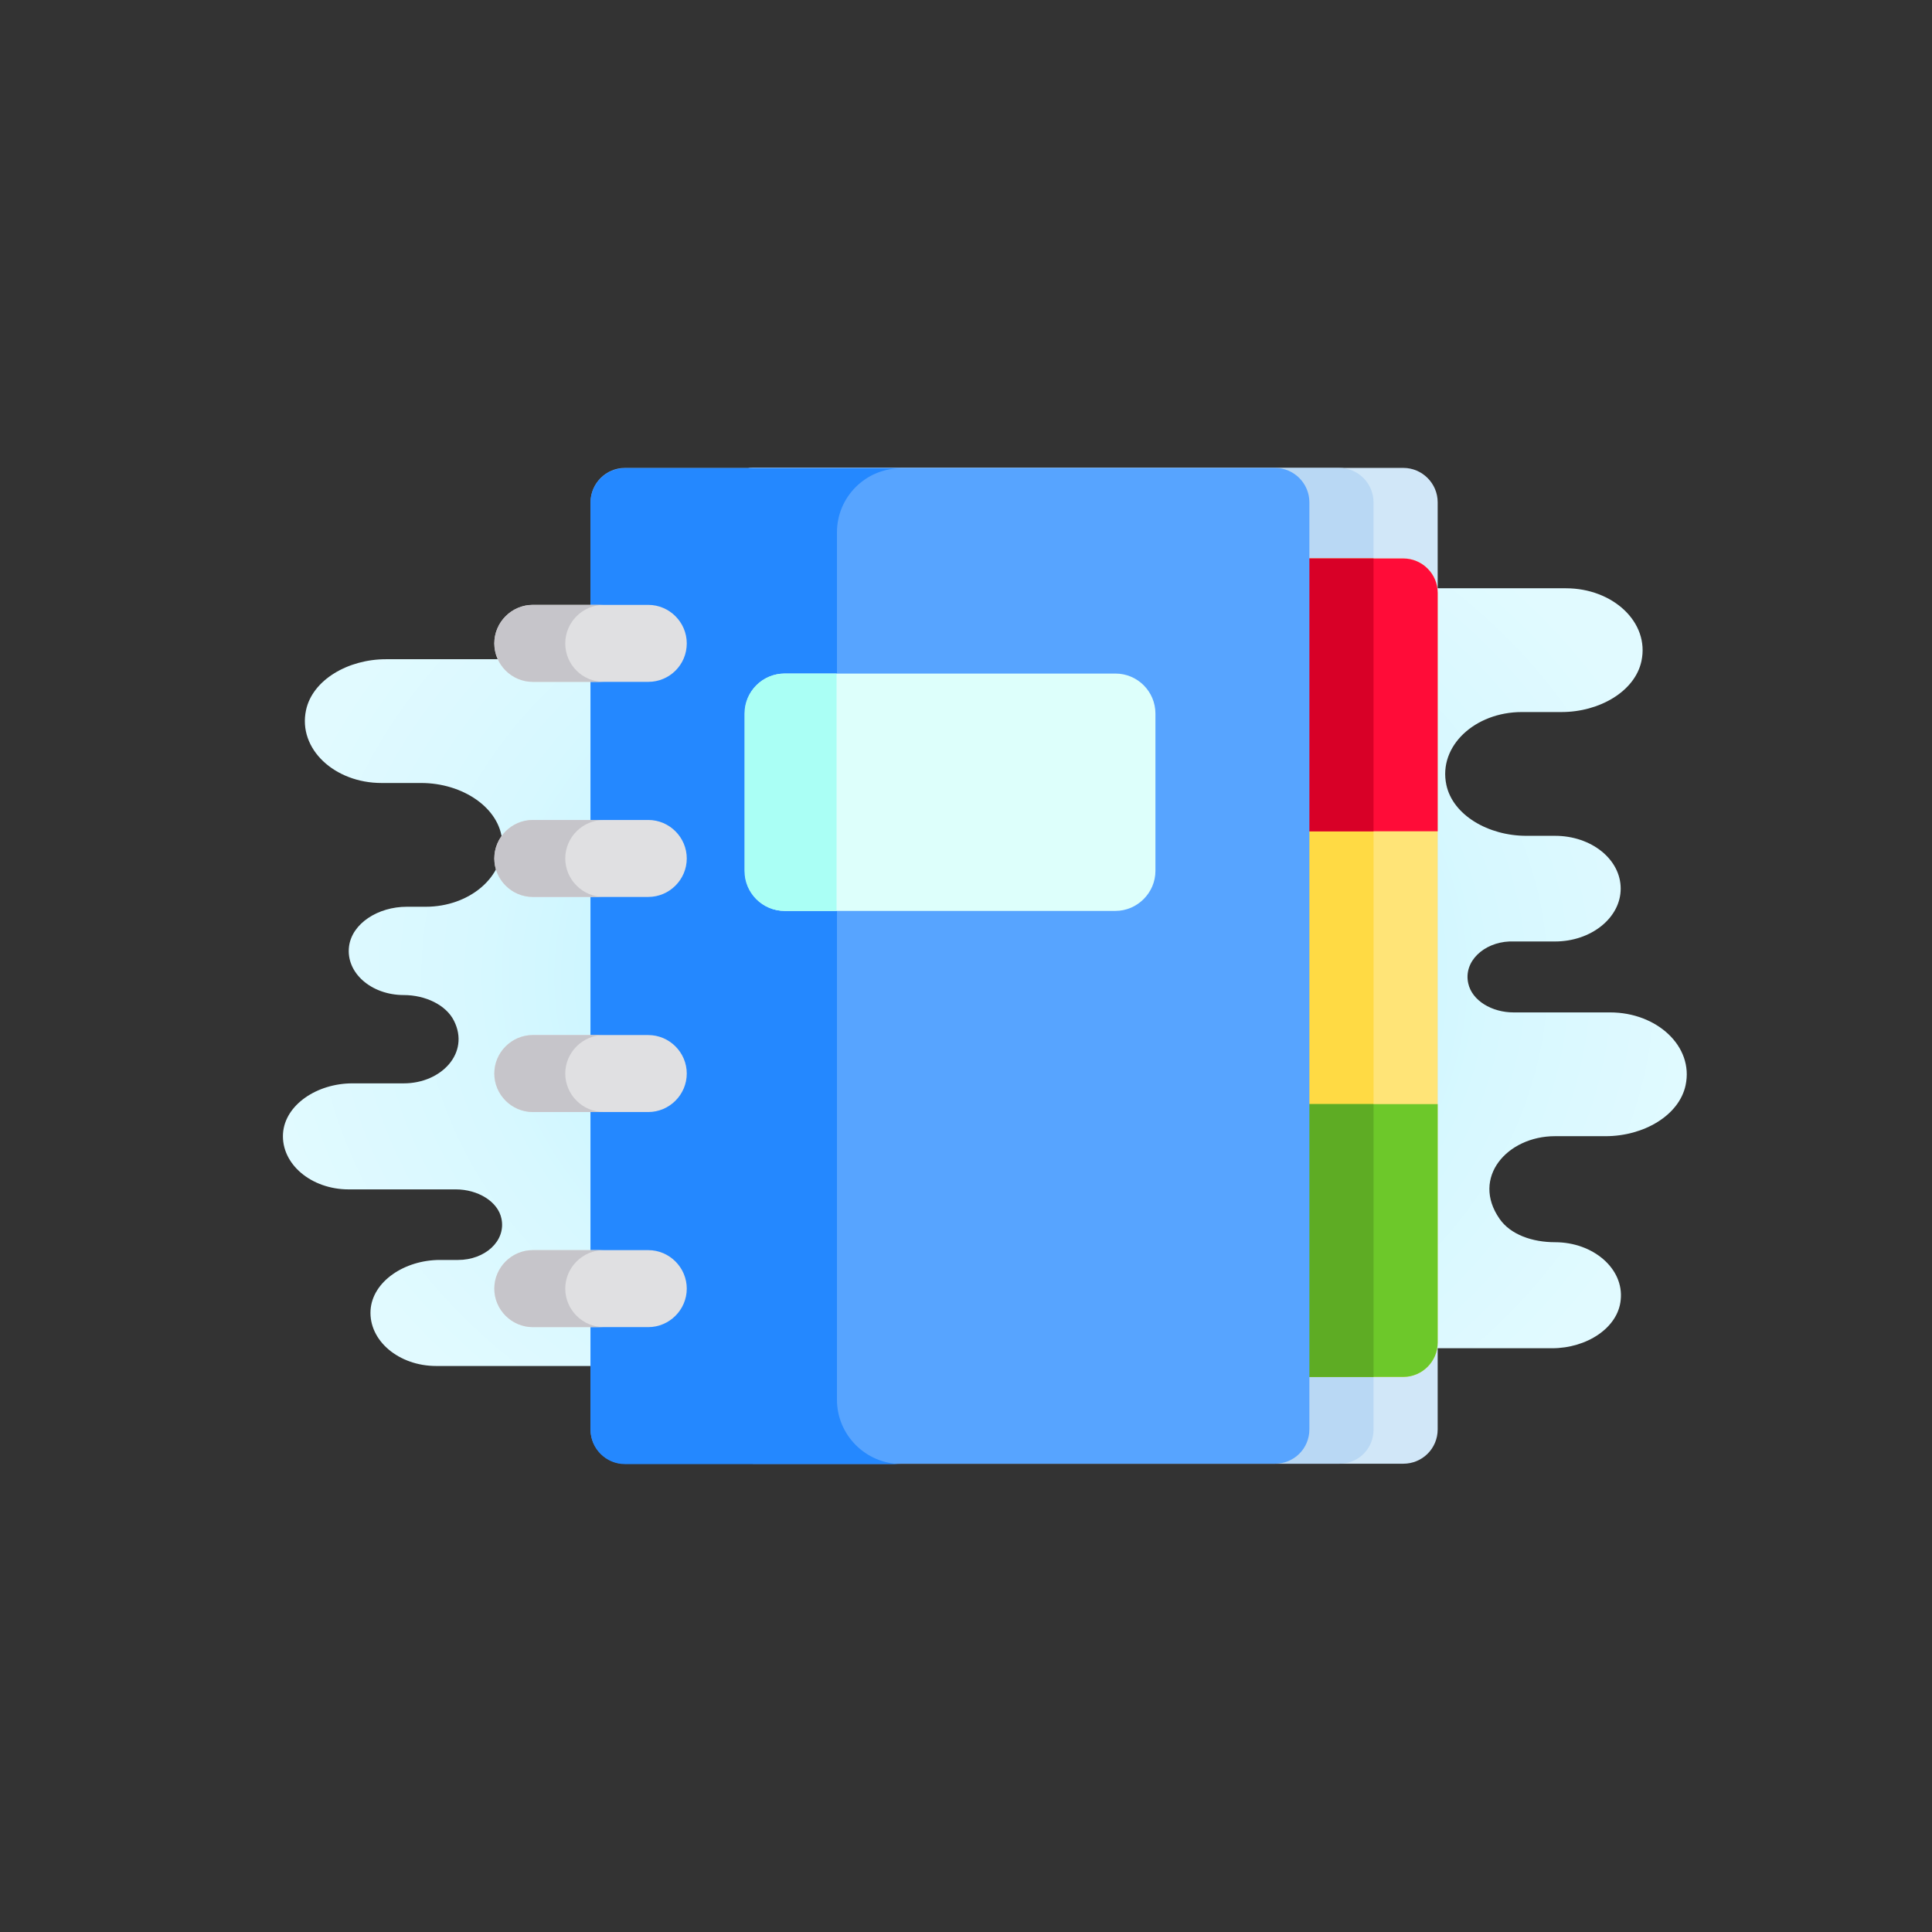 <?xml version="1.0" encoding="utf-8"?>
<!-- Generator: Adobe Illustrator 23.0.6, SVG Export Plug-In . SVG Version: 6.00 Build 0)  -->
<!DOCTYPE svg PUBLIC "-//W3C//DTD SVG 1.1//EN" "http://www.w3.org/Graphics/SVG/1.1/DTD/svg11.dtd">
<svg version="1.1" id="Capa_1" xmlns:x="http://ns.adobe.com/Extensibility/1.0/" xmlns:i="http://ns.adobe.com/AdobeIllustrator/10.0/" xmlns:graph="http://ns.adobe.com/Graphs/1.0/"
	 xmlns="http://www.w3.org/2000/svg" xmlns:xlink="http://www.w3.org/1999/xlink" x="0px" y="0px" viewBox="0 0 512 512"
	 style="enable-background:new 0 0 512 512;" xml:space="preserve">
<rect x="0" y="0" width="512" height="512" fill="#333333" stroke="none"/>
<style type="text/css">
	.st0{fill:url(#Path_2_);}
	.st1{fill:#D1E7F8;}
	.st2{fill:#B9D8F4;}
	.st3{fill:#FFE477;}
	.st4{fill:#FFDA44;}
	.st5{fill:#FF0C38;}
	.st6{fill:#D80027;}
	.st7{fill:#6DC82A;}
	.st8{fill:#5EAC24;}
	.st9{fill:#57A4FF;}
	.st10{fill:#2488FF;}
	.st11{fill:#DDFFFB;}
	.st12{fill:#AAFFF5;}
	.st13{fill:#E0E0E2;}
	.st14{fill:#C6C5CA;}
</style>
<radialGradient id="Path_2_" cx="192.408" cy="319.536" r="1.717" gradientTransform="matrix(111.746 0 0 -89.982 -21239.869 29011.414)" gradientUnits="userSpaceOnUse">
	<stop  offset="0" style="stop-color:#AFEEFF"/>
	<stop  offset="0.193" style="stop-color:#BBF1FF"/>
	<stop  offset="0.703" style="stop-color:#D7F8FF"/>
	<stop  offset="1" style="stop-color:#E1FAFF"/>
</radialGradient>
<path id="Path_1_" class="st0" d="M412.1,301.1h13.4c10.1,0,19.5-5.5,21.2-13.5c2.2-10.3-7.6-19.3-20-19.3h-25.6
	c-5.7,0-11-3.1-12-7.7c-1.3-5.8,4.1-10.8,10.9-11.1c0,0,12.1,0,12.1,0c9.6,0,17.4-6.3,17.4-14l0,0c0-7.8-7.8-14-17.4-14h-7.6
	c-10.1,0-19.5-5.5-21.2-13.5c-2.2-10.3,7.6-19.3,20-19.3h10.5c10.1,0,19.5-5.5,21.2-13.5c2.2-10.3-7.6-19.3-20-19.3h-61h-34.9
	L261,174.7L179.6,156v18.7h-77.3c-10.1,0-19.5,5.5-21.2,13.5c-2.2,10.3,7.6,19.3,20,19.3h10.5c11,0,20.9,6.6,21.5,15.5
	c0.6,9.4-8.7,17.3-20.3,17.3h-5c-7.6,0-14.5,4.4-15.3,10.5c-0.9,7,5.9,12.9,14.5,12.9l0,0c5.7,0,11.2,2.6,13.3,6.8
	c4.3,8.5-3.3,16.6-13.3,16.6H93.4c-9.4,0-17.9,5.7-18.4,13.3c-0.5,8.1,7.5,14.8,17.4,14.8h28.4c5.8,0,11.2,3.2,12.1,7.8
	c1.2,5.9-4.4,10.9-11.5,10.9h-4.8c-9.4,0-17.9,5.7-18.4,13.3c-0.5,8.1,7.5,14.8,17.4,14.8h63.9h46.5H354v-4.7h57.3
	c9.2,0,17.5-5.4,18.2-12.8c0.9-8.3-7.3-15.3-17.4-15.3c-6,0-11.8-2-14.7-6.2C389.8,312.1,399.4,301.1,412.1,301.1z"/>
<path class="st1" d="M371.9,387.9H199.6c-5,0-9.1-4.1-9.1-9.1V133.1c0-5,4.1-9.1,9.1-9.1h172.3c5,0,9.1,4.1,9.1,9.1v245.7
	C381,383.9,376.9,387.9,371.9,387.9z"/>
<path class="st2" d="M364,378.9V133.1c0-5-4.1-9.1-9.1-9.1H199.6c-5,0-9.1,4.1-9.1,9.1v245.7c0,5,4.1,9.1,9.1,9.1H355
	C360,387.9,364,383.9,364,378.9z"/>
<path class="st3" d="M371.9,364.9h-45.3V148h45.3c5,0,9.1,4.1,9.1,9.1v198.7C381,360.8,376.9,364.9,371.9,364.9z"/>
<path class="st4" d="M364,364.9V148c0,0,0,0,0,0h-37.4v216.8L364,364.9C364,364.9,364,364.9,364,364.9z"/>
<path class="st5" d="M381,220.3v-63.2c0-5-4.1-9.1-9.1-9.1h-45.3v72.3H381z"/>
<path class="st6" d="M364,148C364,148,364,148,364,148l-37.5,0v72.3H364L364,148L364,148z"/>
<path class="st7" d="M381,292.6v63.2c0,5-4.1,9.1-9.1,9.1h-45.3v-72.3H381z"/>
<path class="st8" d="M364,292.6C364,292.6,364,292.6,364,292.6l-37.5,0v72.3H364L364,292.6L364,292.6z"/>
<path class="st9" d="M337.9,387.9H165.6c-5,0-9.1-4.1-9.1-9.1V133.1c0-5,4.1-9.1,9.1-9.1h172.3c5,0,9.1,4.1,9.1,9.1v245.7
	C347,383.9,342.9,387.9,337.9,387.9z"/>
<path class="st10" d="M221.8,370.9V141.1c0-9.4,7.6-17,17-17h-73.2c-5,0-9.1,4.1-9.1,9.1v245.7c0,5,4.1,9.1,9.1,9.1h73.2
	C229.4,387.9,221.8,380.3,221.8,370.9z"/>
<path class="st11" d="M295.6,241.4h-87.6c-5.9,0-10.6-4.8-10.6-10.6v-41.7c0-5.9,4.8-10.6,10.6-10.6h87.6c5.9,0,10.6,4.8,10.6,10.6
	v41.7C306.2,236.6,301.4,241.4,295.6,241.4z"/>
<path class="st12" d="M207.9,178.5c-5.9,0-10.6,4.8-10.6,10.6v41.7c0,5.9,4.8,10.6,10.6,10.6h13.8v-62.9H207.9z"/>
<path class="st13" d="M171.8,180.7h-30.6c-5.6,0-10.2-4.6-10.2-10.2l0,0c0-5.6,4.6-10.2,10.2-10.2h30.6c5.6,0,10.2,4.6,10.2,10.2
	l0,0C182,176.2,177.4,180.7,171.8,180.7z"/>
<path class="st14" d="M149.8,170.5L149.8,170.5c0-5.6,4.6-10.2,10.2-10.2h-18.8c-5.6,0-10.2,4.6-10.2,10.2l0,0
	c0,5.6,4.6,10.2,10.2,10.2H160C154.4,180.7,149.8,176.2,149.8,170.5z"/>
<g>
	<path class="st13" d="M171.8,237.7h-30.6c-5.6,0-10.2-4.6-10.2-10.2l0,0c0-5.6,4.6-10.2,10.2-10.2h30.6c5.6,0,10.2,4.6,10.2,10.2
		l0,0C182,233.1,177.4,237.7,171.8,237.7z"/>
	<path class="st13" d="M171.8,294.7h-30.6c-5.6,0-10.2-4.6-10.2-10.2l0,0c0-5.6,4.6-10.2,10.2-10.2h30.6c5.6,0,10.2,4.6,10.2,10.2
		l0,0C182,290.1,177.4,294.7,171.8,294.7z"/>
	<path class="st13" d="M171.8,351.7h-30.6c-5.6,0-10.2-4.6-10.2-10.2l0,0c0-5.6,4.6-10.2,10.2-10.2h30.6c5.6,0,10.2,4.6,10.2,10.2
		l0,0C182,347.1,177.4,351.7,171.8,351.7z"/>
</g>
<g>
	<path class="st14" d="M149.8,227.5L149.8,227.5c0-5.6,4.6-10.2,10.2-10.2h-18.8c-5.6,0-10.2,4.6-10.2,10.2l0,0
		c0,5.6,4.6,10.2,10.2,10.2H160C154.4,237.7,149.8,233.1,149.8,227.5z"/>
	<path class="st14" d="M149.8,284.5L149.8,284.5c0-5.6,4.6-10.2,10.2-10.2h-18.8c-5.6,0-10.2,4.6-10.2,10.2l0,0
		c0,5.6,4.6,10.2,10.2,10.2H160C154.4,294.7,149.8,290.1,149.8,284.5z"/>
	<path class="st14" d="M149.8,341.5L149.8,341.5c0-5.6,4.6-10.2,10.2-10.2h-18.8c-5.6,0-10.2,4.6-10.2,10.2l0,0
		c0,5.6,4.6,10.2,10.2,10.2H160C154.4,351.7,149.8,347.1,149.8,341.5z"/>
</g>
</svg>
